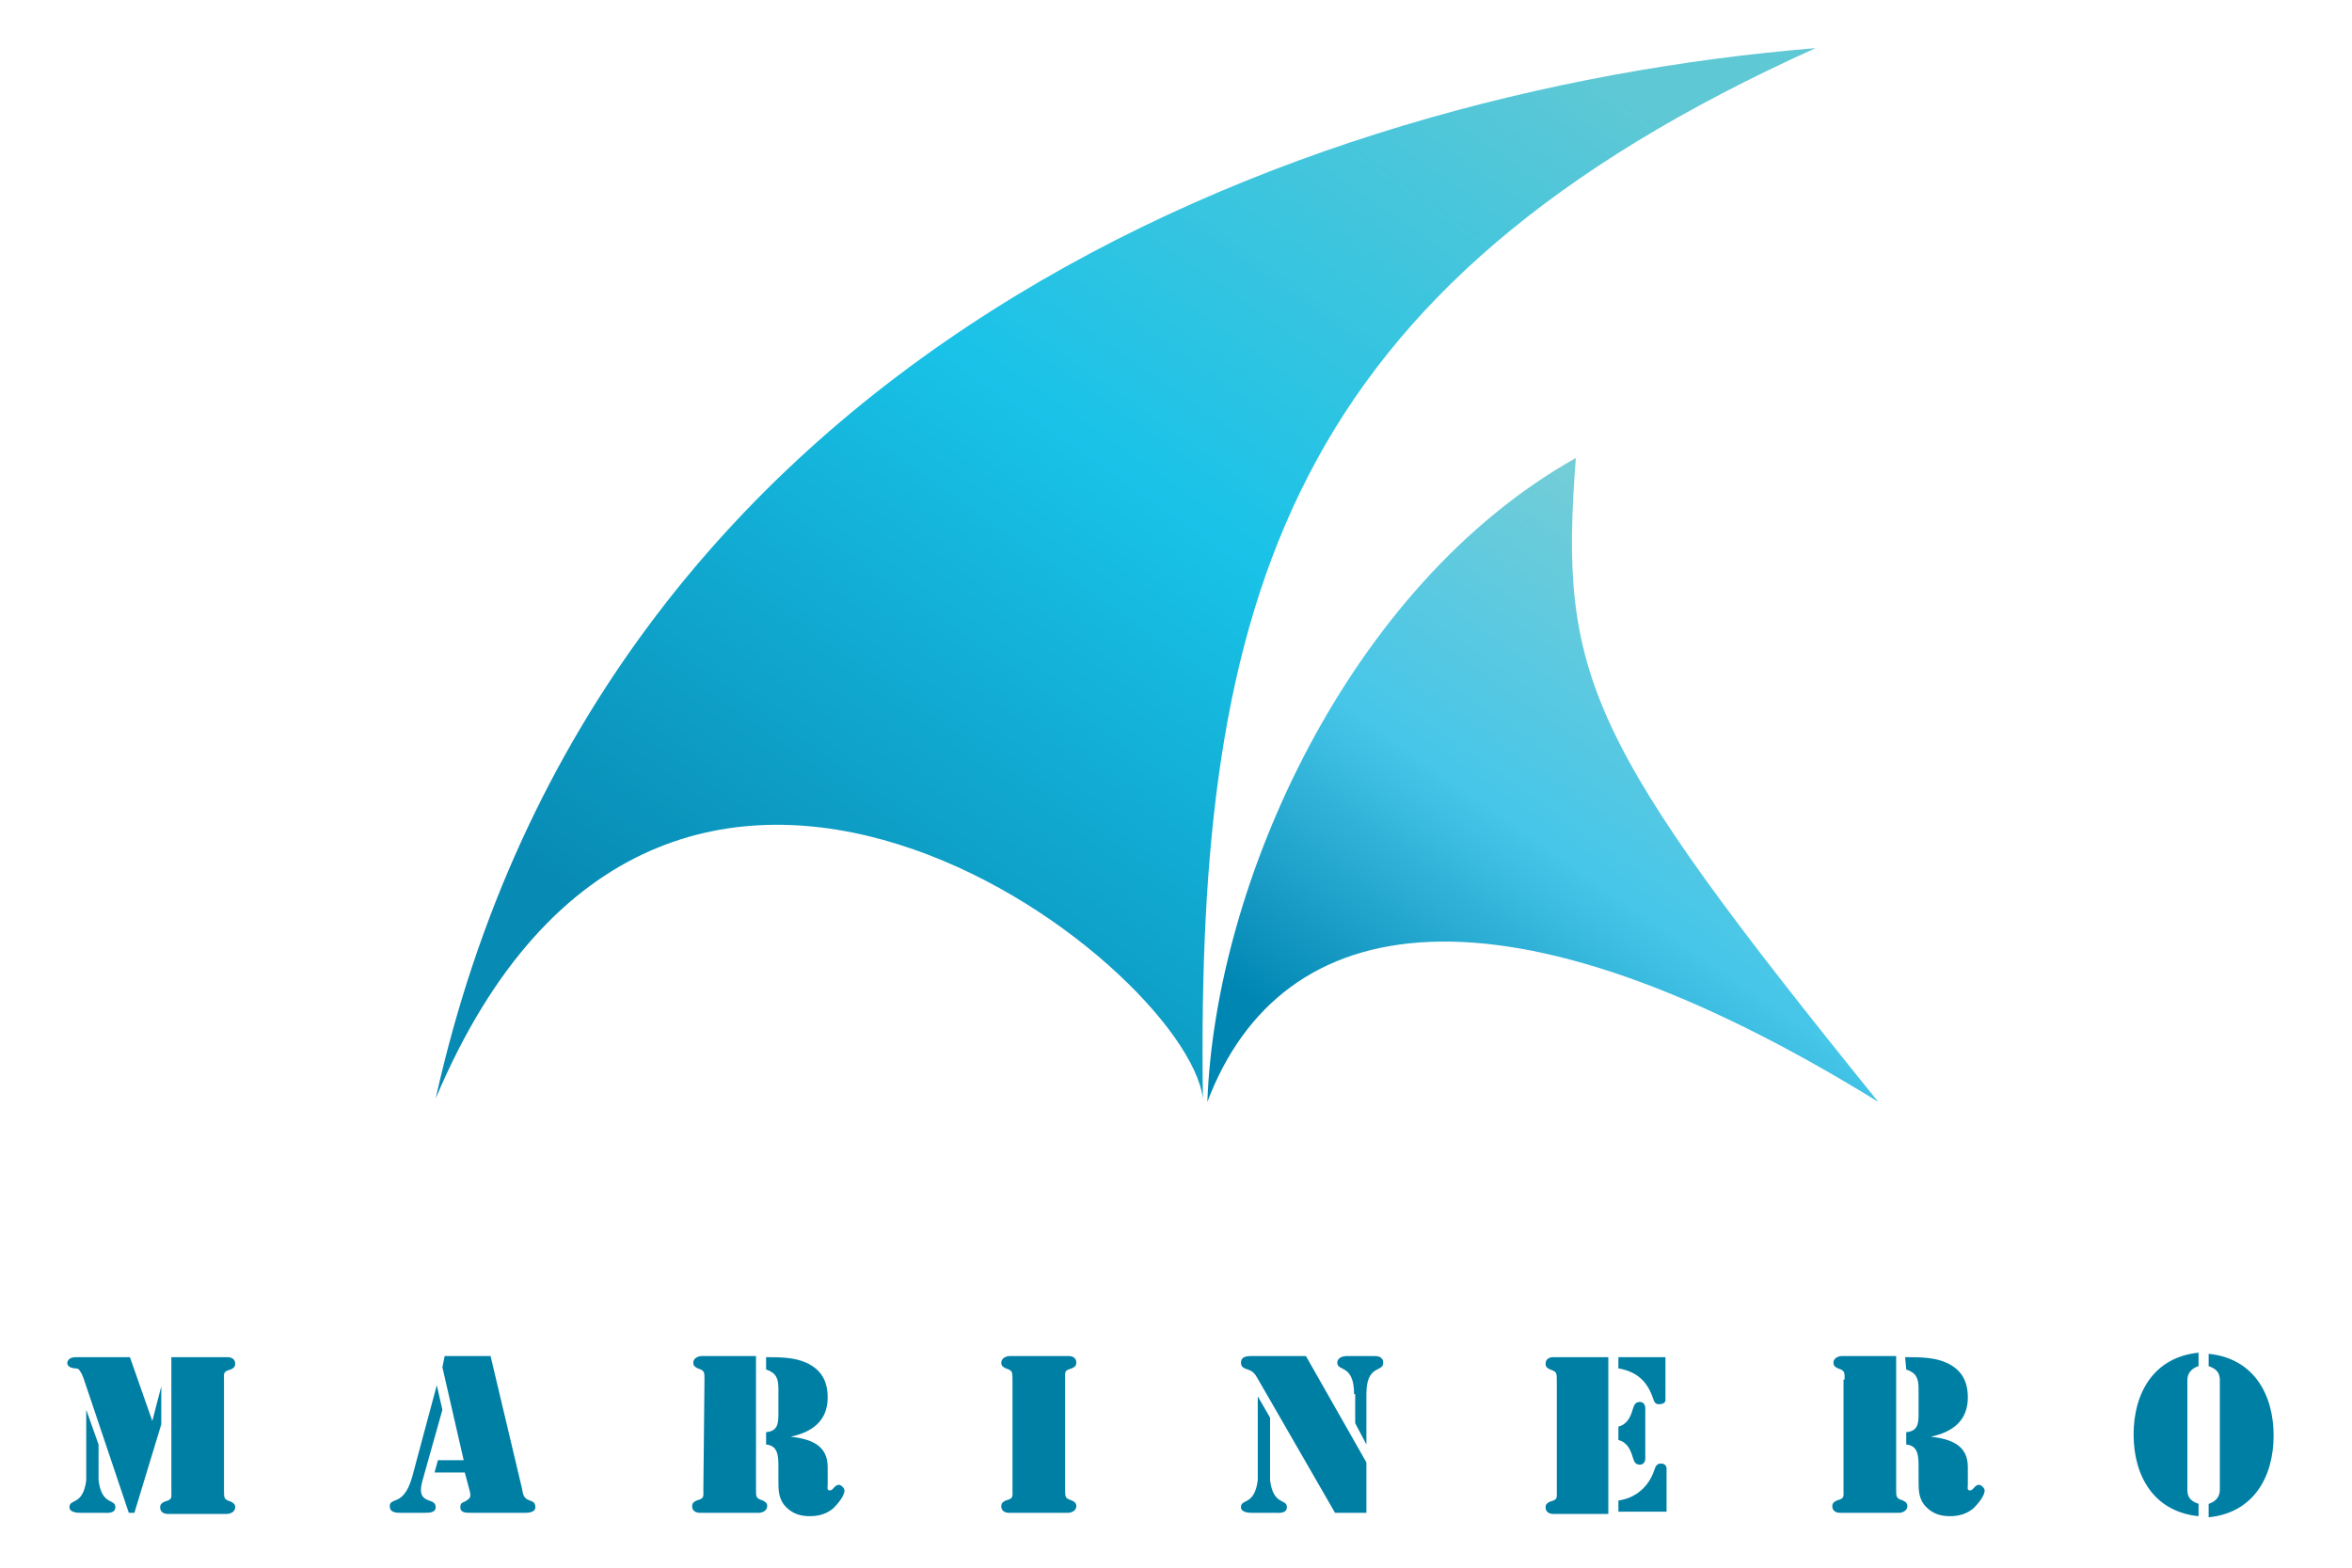 <?xml version="1.0" encoding="utf-8"?>
<!-- Generator: Adobe Illustrator 21.0.2, SVG Export Plug-In . SVG Version: 6.00 Build 0)  -->
<svg version="1.1" id="Layer_1" xmlns="http://www.w3.org/2000/svg" xmlns:xlink="http://www.w3.org/1999/xlink" x="0px" y="0px"
	 viewBox="0 0 210 140" style="enable-background:new 0 0 210 140;" xml:space="preserve">
<style type="text/css">
	.st0{fill:url(#SVGID_1_);}
	.st1{fill:url(#SVGID_2_);}
	.st2{fill:#007FA5;}
</style>
<g>
	
		<linearGradient id="SVGID_1_" gradientUnits="userSpaceOnUse" x1="58.323" y1="30.3" x2="142.926" y2="151.126" gradientTransform="matrix(1 0 0 -1 0 142)">
		<stop  offset="0.14" style="stop-color:#078AB3"/>
		<stop  offset="0.548" style="stop-color:#19C2E8"/>
		<stop  offset="0.914" style="stop-color:#5FC8D5"/>
	</linearGradient>
	<path class="st0" d="M38.9,98.1c14.8-66.4,76.6-90,123.2-93.8c-47.2,21.3-55.3,49.2-54.7,93.8C105.9,85.9,59.3,49.8,38.9,98.1z"/>
	
		<linearGradient id="SVGID_2_" gradientUnits="userSpaceOnUse" x1="123.246" y1="32.785" x2="161.086" y2="86.826" gradientTransform="matrix(1 0 0 -1 0 142)">
		<stop  offset="0.145" style="stop-color:#0086B3"/>
		<stop  offset="0.548" style="stop-color:#46C6E9"/>
		<stop  offset="0.995" style="stop-color:#74CDD6"/>
	</linearGradient>
	<path class="st1" d="M167.7,98.4c-33.5-20.7-53.3-17.4-59.9,0c0.7-19.5,12.6-46.1,32.9-57.5C139.2,60.4,141.6,66.1,167.7,98.4z"/>
	<g>
		<path class="st2" d="M6.9,121.2h4.7l2,5.7l0,0l0.8-3.1l0,0v3.4l-2.4,7.9h-0.5l-3.9-11.6c-0.1-0.3-0.2-0.6-0.3-0.8
			c-0.2-0.3-0.2-0.5-0.6-0.5c-0.2,0-0.7-0.1-0.7-0.5C6.1,121.2,6.6,121.2,6.9,121.2z M7.7,125.9L7.7,125.9l1.1,3.1v3.2
			c0.3,2.3,1.5,1.6,1.5,2.4c0,0.6-0.8,0.5-1,0.5H7.2c-0.2,0-1,0-1-0.5c0-0.8,1.2-0.1,1.5-2.4V125.9z M15.4,121.2h4.9
			c0.1,0,0.7,0,0.7,0.6c0,0.3-0.2,0.4-0.4,0.5c-0.7,0.2-0.6,0.3-0.6,1v9.8c0,0.7,0,0.8,0.6,1c0.2,0.1,0.4,0.2,0.4,0.5
			c0,0.5-0.6,0.6-0.7,0.6H15c-0.1,0-0.7,0-0.7-0.6c0-0.3,0.2-0.4,0.4-0.5c0.7-0.2,0.6-0.3,0.6-1v-11.9H15.4z"/>
		<path class="st2" d="M39.5,125.9l-1.8,6.4c-0.3,1.1,0,1.5,0.6,1.7c0.3,0.1,0.6,0.2,0.6,0.6c0,0.5-0.6,0.5-1,0.5h-2.1
			c-0.4,0-1,0-1-0.6c0-0.4,0.3-0.4,0.7-0.6c0.4-0.2,0.9-0.6,1.3-2l2.2-8.2h0L39.5,125.9z M41.5,131.5h-2.7l0.3-1.1h2.3l-1.9-8.3
			l0.2-1h4.1l2.8,11.8c0.1,0.5,0.1,0.9,0.7,1.1c0.3,0.1,0.5,0.2,0.5,0.6c0,0.5-0.7,0.5-1,0.5H42c-0.4,0-0.9,0-0.9-0.5
			c0-0.3,0.1-0.4,0.4-0.5c0.5-0.3,0.6-0.4,0.4-1.1L41.5,131.5z"/>
		<path class="st2" d="M62.9,123.2c0-0.7,0-0.8-0.6-1c-0.2-0.1-0.4-0.2-0.4-0.5c0-0.5,0.6-0.6,0.7-0.6h4.9V133c0,0.7,0,0.8,0.6,1
			c0.2,0.1,0.4,0.2,0.4,0.5c0,0.5-0.6,0.6-0.7,0.6h-5.3c-0.1,0-0.7,0-0.7-0.6c0-0.3,0.2-0.4,0.4-0.5c0.7-0.2,0.6-0.3,0.6-1
			L62.9,123.2L62.9,123.2z M68.3,121.2L68.3,121.2c1.3,0,2.6,0,3.7,0.5c1.3,0.6,1.9,1.6,1.9,3.1c0,2.1-1.4,3.1-3.3,3.5l0,0
			c1.7,0.2,3.3,0.7,3.3,2.7v1.6c0,0.2-0.1,0.5,0.2,0.5c0.3,0,0.4-0.5,0.8-0.5c0.2,0,0.5,0.3,0.5,0.5c0,0.5-0.6,1.2-1,1.6
			c-0.6,0.5-1.3,0.7-2.1,0.7c-0.8,0-1.5-0.2-2.1-0.8c-0.7-0.7-0.7-1.5-0.7-2.4V131c0-0.9,0-1.9-1.1-2v-1.1c1-0.1,1.1-0.7,1.1-1.6
			V124c0-0.9-0.2-1.4-1.1-1.7v-1.1H68.3z"/>
		<path class="st2" d="M95.1,133c0,0.7,0,0.8,0.6,1c0.2,0.1,0.4,0.2,0.4,0.5c0,0.5-0.6,0.6-0.7,0.6h-5.3c-0.1,0-0.7,0-0.7-0.6
			c0-0.3,0.2-0.4,0.4-0.5c0.7-0.2,0.6-0.3,0.6-1v-9.8c0-0.7,0-0.8-0.6-1c-0.2-0.1-0.4-0.2-0.4-0.5c0-0.5,0.6-0.6,0.7-0.6h5.3
			c0.1,0,0.7,0,0.7,0.6c0,0.3-0.2,0.4-0.4,0.5c-0.7,0.2-0.6,0.3-0.6,1V133z"/>
		<path class="st2" d="M112.3,124.7L112.3,124.7l1.1,1.9v5.6c0.3,2.3,1.5,1.6,1.5,2.4c0,0.6-0.8,0.5-1,0.5h-2.1c-0.2,0-1,0-1-0.5
			c0-0.8,1.2-0.1,1.5-2.4V124.7z M122,130.6v4.5h-2.8l-6.8-11.8c-0.3-0.5-0.4-0.8-1-1c-0.3-0.1-0.6-0.2-0.6-0.6c0-0.6,0.6-0.6,1-0.6
			h4.8L122,130.6z M120.9,124.5c0-2.7-1.5-2-1.5-2.8c0-0.5,0.6-0.6,0.8-0.6h2.5c0.2,0,0.8,0,0.8,0.6c0,0.9-1.5,0.1-1.5,2.8v4.5l0,0
			l-1-1.9v-2.6H120.9z"/>
		<path class="st2" d="M138.7,121.2h4.9v14h-4.9c-0.1,0-0.7,0-0.7-0.6c0-0.3,0.2-0.4,0.4-0.5c0.7-0.2,0.6-0.3,0.6-1v-9.8
			c0-0.7,0-0.8-0.6-1c-0.2-0.1-0.4-0.2-0.4-0.5C138,121.2,138.6,121.2,138.7,121.2z M144.5,121.2h4.2v3.8c0,0.1,0,0.4-0.6,0.4
			c-0.3,0-0.4-0.2-0.5-0.5c-0.5-1.5-1.4-2.4-3.1-2.7L144.5,121.2L144.5,121.2z M144.5,127.4c0.8-0.2,1.1-0.9,1.3-1.6
			c0.1-0.3,0.2-0.6,0.6-0.6c0.6,0,0.5,0.7,0.5,0.8v4c0,0.1,0.1,0.8-0.5,0.8c-0.4,0-0.5-0.3-0.6-0.6c-0.2-0.7-0.5-1.4-1.3-1.6V127.4z
			 M144.5,134c1.5-0.2,2.7-1.2,3.2-2.7c0.1-0.3,0.2-0.6,0.6-0.6c0.6,0,0.5,0.6,0.5,0.6v3.7h-4.3V134z"/>
		<path class="st2" d="M164.7,123.2c0-0.7,0-0.8-0.6-1c-0.2-0.1-0.4-0.2-0.4-0.5c0-0.5,0.6-0.6,0.7-0.6h4.9V133c0,0.7,0,0.8,0.6,1
			c0.2,0.1,0.4,0.2,0.4,0.5c0,0.5-0.6,0.6-0.7,0.6h-5.3c-0.1,0-0.7,0-0.7-0.6c0-0.3,0.2-0.4,0.4-0.5c0.7-0.2,0.6-0.3,0.6-1v-9.8
			H164.7z M170.1,121.2L170.1,121.2c1.3,0,2.6,0,3.7,0.5c1.3,0.6,1.9,1.6,1.9,3.1c0,2.1-1.4,3.1-3.3,3.5l0,0
			c1.7,0.2,3.3,0.7,3.3,2.7v1.6c0,0.2-0.1,0.5,0.2,0.5s0.4-0.5,0.8-0.5c0.2,0,0.5,0.3,0.5,0.5c0,0.5-0.6,1.2-1,1.6
			c-0.6,0.5-1.3,0.7-2.1,0.7s-1.5-0.2-2.1-0.8c-0.7-0.7-0.7-1.5-0.7-2.4V131c0-0.9,0-1.9-1.1-2v-1.1c1-0.1,1.1-0.7,1.1-1.6V124
			c0-0.9-0.2-1.4-1.1-1.7L170.1,121.2L170.1,121.2z"/>
		<path class="st2" d="M196.3,122c-0.9,0.3-1,0.9-1,1.3v9.7c0,0.5,0.1,1,1,1.3v1.1c-4-0.4-5.8-3.6-5.8-7.3s1.8-6.9,5.8-7.3V122z
			 M197.2,134.3c0.9-0.3,1-0.9,1-1.3v-9.7c0-0.5-0.1-1-1-1.3v-1.1c4,0.4,5.8,3.6,5.8,7.3s-1.8,6.9-5.8,7.3V134.3z"/>
	</g>
</g>
<g>
</g>
<g>
</g>
<g>
</g>
<g>
</g>
<g>
</g>
<g>
</g>
<g>
</g>
<g>
</g>
<g>
</g>
<g>
</g>
<g>
</g>
<g>
</g>
<g>
</g>
<g>
</g>
<g>
</g>
</svg>
